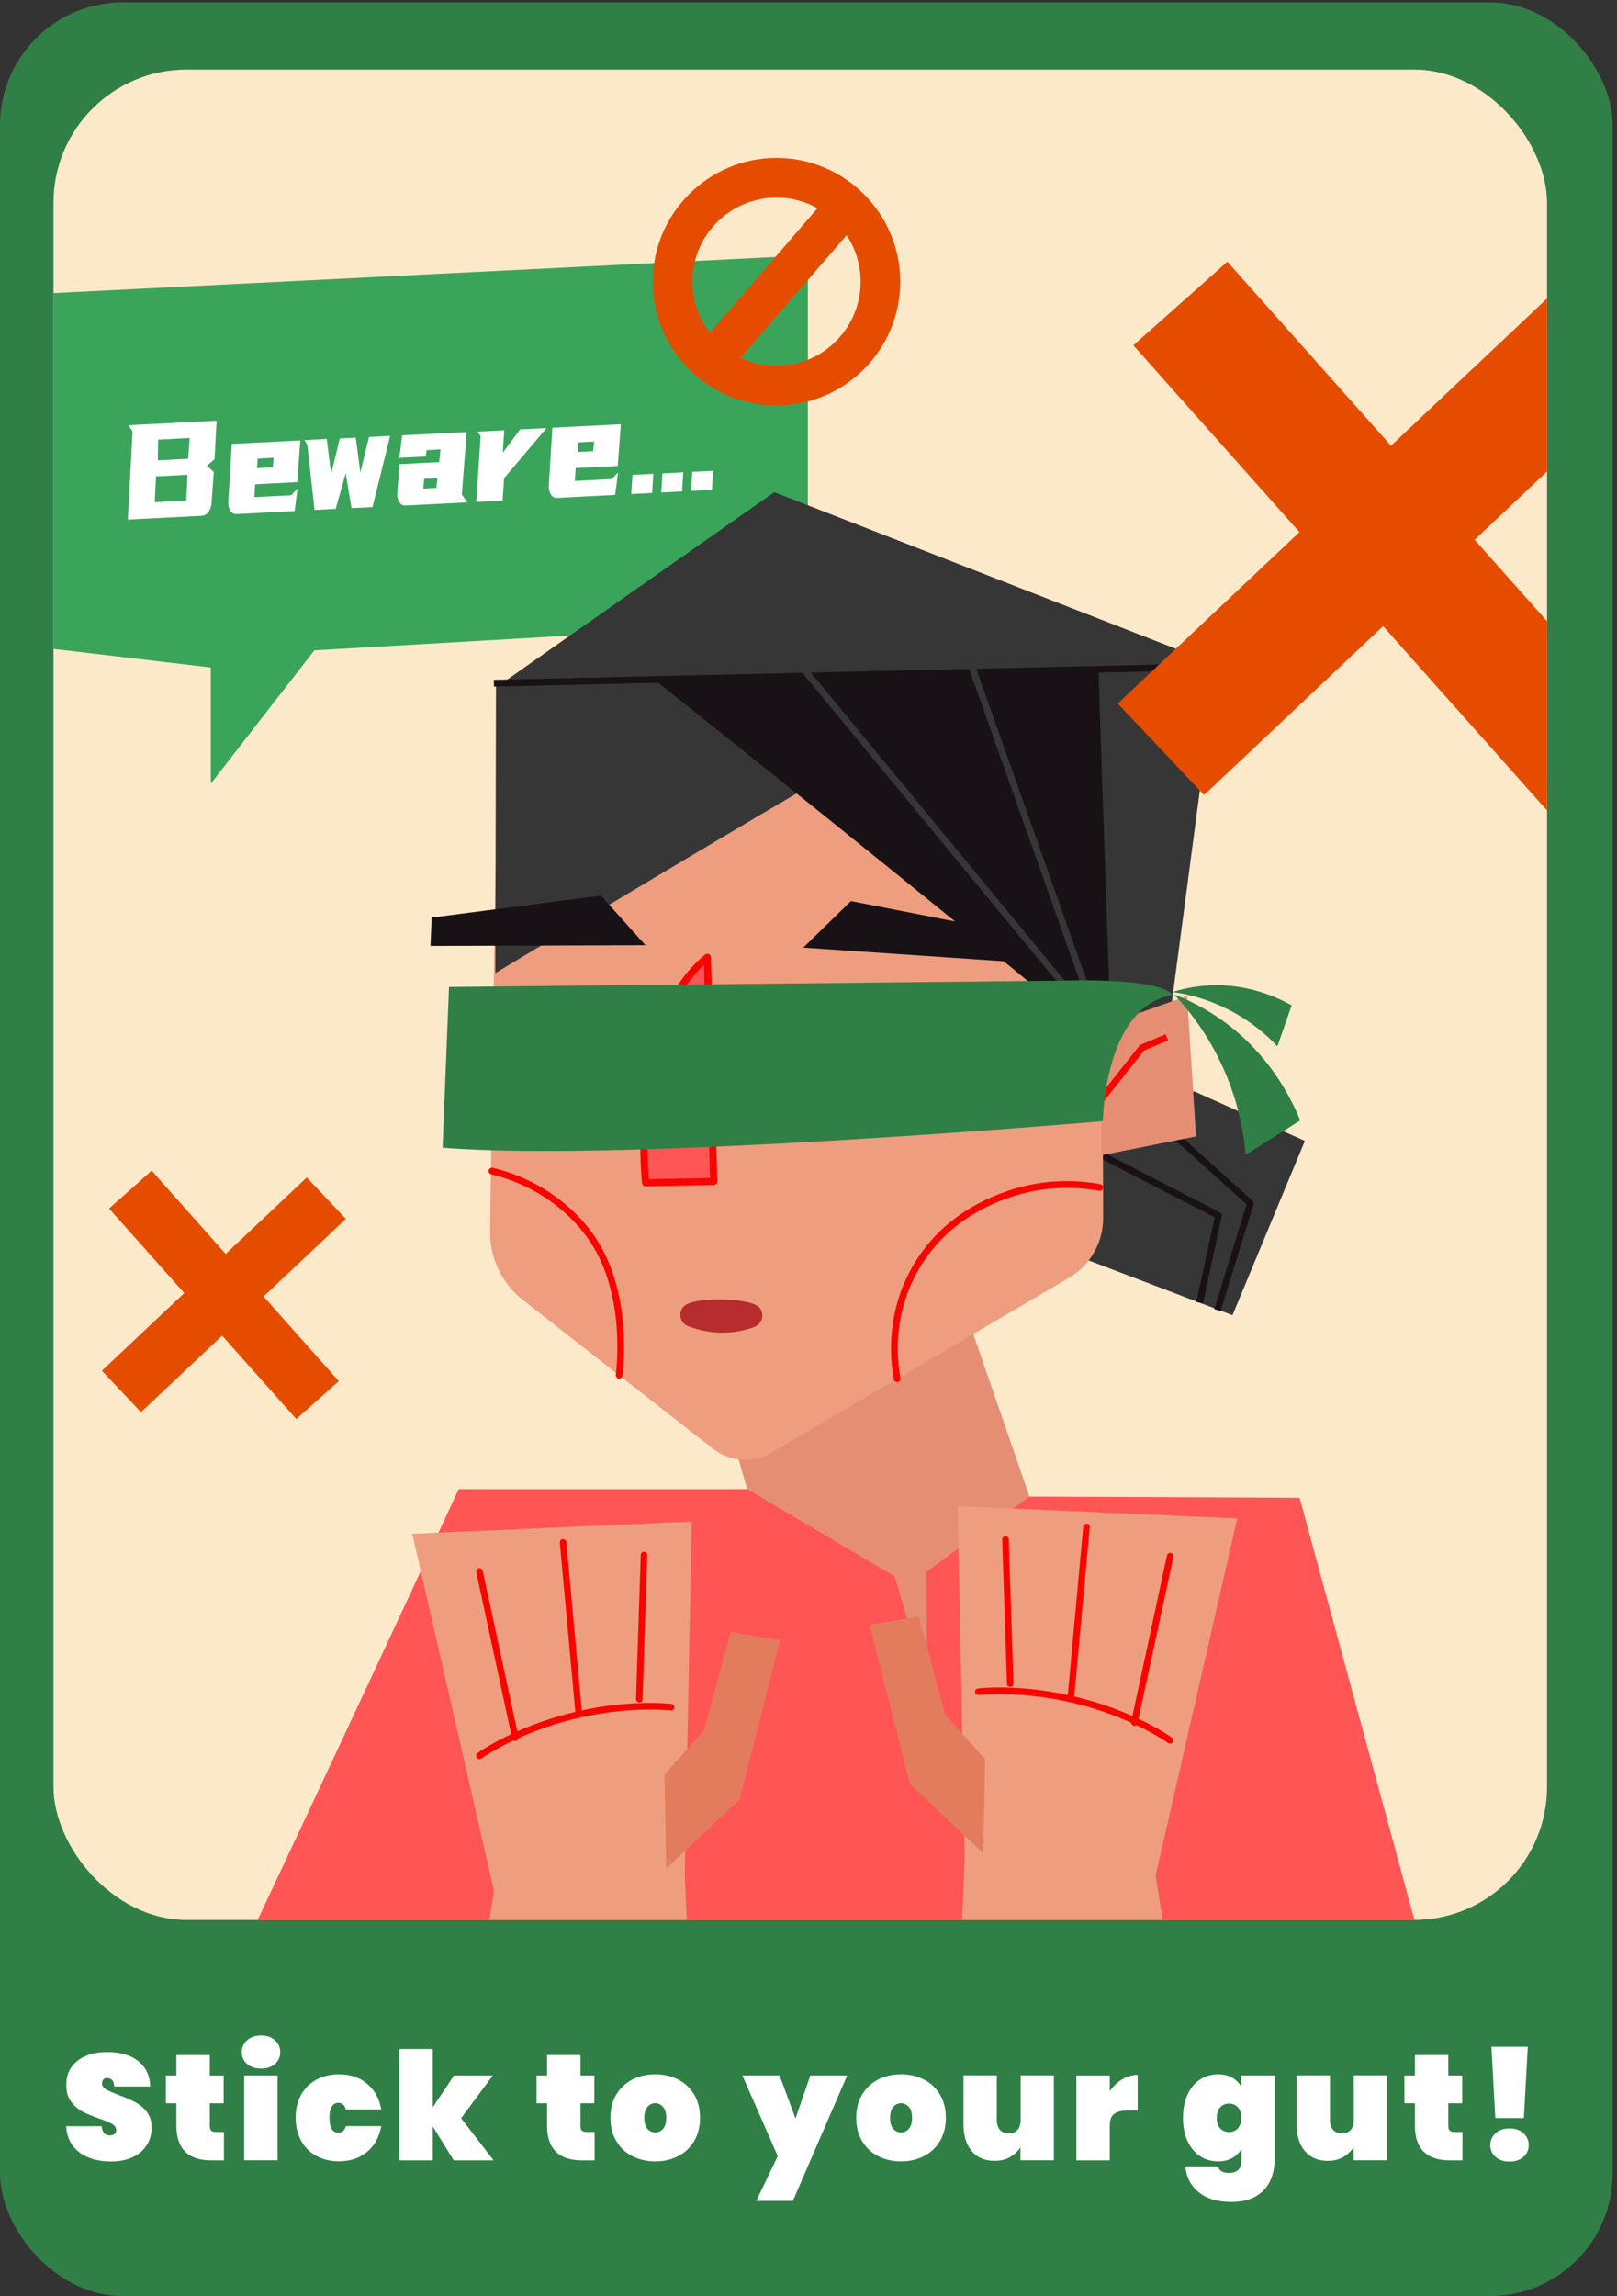 <?xml version="1.0" encoding="UTF-8"?>
<svg id="Layer_2" data-name="Layer 2" xmlns="http://www.w3.org/2000/svg" xmlns:xlink="http://www.w3.org/1999/xlink" viewBox="0 0 173.8 246.74">
  <rect x="0" y="0" width="173.8" height="246.74" fill="#333333" stroke="none"/>
  <defs>
    <style>
      .cls-1 {
        fill: #fff;
      }

      .cls-2 {
        fill: #181216;
      }

      .cls-3 {
        fill: #ef9d7f;
      }

      .cls-4 {
        fill: #363636;
      }

      .cls-5 {
        fill: #f55;
      }

      .cls-6 {
        fill: #e58e73;
      }

      .cls-7 {
        fill: #3ba45b;
      }

      .cls-8 {
        fill: #fce9ca;
      }

      .cls-9 {
        fill: #f80500;
      }

      .cls-10 {
        fill: #307f46;
      }

      .cls-11 {
        fill: #e64c00;
      }

      .cls-12 {
        clip-path: url(#clippath);
      }

      .cls-13 {
        fill: none;
      }

      .cls-14 {
        fill: #b72c2c;
      }

      .cls-15 {
        fill: #e27c5d;
      }
    </style>
    <clipPath id="clippath">
      <rect class="cls-13" x="5.75" y="7.48" width="160.53" height="198.84" rx="14.3" ry="14.3"/>
    </clipPath>
  </defs>
  <rect class="cls-10" y=".25" width="173.34" height="246.49" rx="13.2" ry="13.2"/>
  <rect class="cls-8" x="5.75" y="7.48" width="160.53" height="198.84" rx="14.3" ry="14.3"/>
  <g class="cls-12">
    <g>
      <rect class="cls-11" x="8.93" y="136.08" width="30.27" height="6.12" transform="translate(-88.92 54.44) rotate(-43.33)"/>
      <rect class="cls-11" x="21" y="124.01" width="6.12" height="30.27" transform="translate(-86.38 51.16) rotate(-41.65)"/>
    </g>
    <g>
      <polygon class="cls-7" points="-3.96 31.98 86.83 27.44 86.83 66.82 33.78 69.89 22.66 84.21 22.66 71.73 1.93 69.28 -3.96 31.98"/>
      <g>
        <path class="cls-11" d="M83.46,43.57c-7.34,0-13.3-5.97-13.3-13.3s5.97-13.3,13.3-13.3,13.3,5.97,13.3,13.3-5.97,13.3-13.3,13.3Zm0-22.34c-4.98,0-9.04,4.05-9.04,9.04s4.05,9.04,9.04,9.04,9.04-4.05,9.04-9.04-4.05-9.04-9.04-9.04Z"/>
        <rect class="cls-11" x="73.01" y="28.12" width="21.73" height="4.26" transform="translate(6.13 73.91) rotate(-49.15)"/>
      </g>
      <g>
        <path class="cls-1" d="M23.28,45.21l-.22,4.13-.82,.72,.74,.66-.25,3.45c-.05,.35-.17,.64-.35,.88-.19,.23-.42,.36-.71,.38l-7.93,.4,.51-9.48-.46-.66,9.49-.48Zm-6.51,5.99l-.14,2.76,3.39-.17,.14-2.77-3.39,.17Zm.23-3.95l-.04,2.22,3.26-.17,.17-2.23-3.39,.17Z"/>
        <path class="cls-1" d="M31.95,51.81l-4.53,.23-.08,1.38,3.97-.2,.67-.72-.31,2.42-6.22,.32c-.29,.01-.5-.09-.66-.31-.15-.22-.24-.5-.26-.85l.39-6.38,7.36-.37-.33,4.48Zm-4.25-2.52l-.08,1.02,1.7-.09,.09-1.03-1.71,.09Z"/>
        <path class="cls-1" d="M36.54,47.12l1.7-.09,.49,3.76,.93-3.83,2.27-.12-1.89,7.65-2.26,.11-.62-3.75-1.08,3.83-2.27,.12-.78-7.02-.31-.49,2.4-.12,.47,3.76,.94-3.83Z"/>
        <path class="cls-1" d="M47.35,48.29l-1.5,.08-.1,.69-2.83,.14,.31-2.42,6.93-.35-.52,6.72,.62,.83-6.65,.34c-.28,.02-.5-.09-.66-.31-.15-.22-.24-.5-.26-.85l.26-3.29,4.25-.21,.15-1.37Zm-1.76,3.17l-.1,1.04,1.42-.07,.1-1.04-1.42,.07Z"/>
        <path class="cls-1" d="M54.2,46.23l-.16,2.41,1.87-2.5,2.83-.14-4.56,5.39-.16,2.41-2.83,.14,.47-7.08-.32-.48,2.86-.14Z"/>
        <path class="cls-1" d="M66.4,50.07l-4.53,.23-.08,1.38,3.97-.2,.67-.72-.31,2.42-6.22,.32c-.29,.01-.5-.09-.66-.31-.15-.22-.24-.5-.26-.85l.39-6.38,7.36-.37-.33,4.48Zm-4.25-2.53l-.08,1.03,1.69-.09,.1-1.03-1.71,.09Z"/>
        <path class="cls-1" d="M67.98,51.03l2.24-.11-.13,2.05-2.24,.12,.13-2.05Z"/>
        <path class="cls-1" d="M71.2,50.87l2.24-.11-.13,2.05-2.24,.11,.13-2.05Z"/>
        <path class="cls-1" d="M74.41,50.7l2.24-.11-.13,2.05-2.24,.11,.13-2.05Z"/>
      </g>
    </g>
    <g>
      <g>
        <polygon class="cls-4" points="128.41 117.3 140.25 122.6 132.47 141.33 115.52 134.88 117.03 117.3 128.41 117.3"/>
        <path class="cls-2" d="M129.29,140.06l-.7-.15,1.97-9.1-13.5-6.96,.33-.64,13.74,7.08c.14,.07,.22,.24,.19,.4l-2.03,9.37Z"/>
        <path class="cls-2" d="M131.2,140.89l-.69-.21,3.48-11.26-8.43-7.58,.48-.54,8.6,7.74c.1,.09,.14,.24,.1,.37l-3.55,11.48Z"/>
      </g>
      <polygon class="cls-4" points="54.12 73.31 83.22 52.89 130.75 71.42 125.52 110.96 112.81 118.42 54.12 73.31"/>
      <polygon class="cls-6" points="103.93 141.39 112.12 165.07 99.67 182.28 81.77 165.07 77.87 151.58 103.93 141.39"/>
      <path class="cls-5" d="M49.3,160.02c-9.82,21.34-29.13,62.28-29.13,62.28l135.79-1.54-16.28-59.81-29.02-.13-11.1,8.1,.12,12.22-3.53-11.75-15.82-9.37"/>
      <path class="cls-3" d="M118.47,93.02l.1,37.88c0,2.63-1.38,5.06-3.64,6.39l-32.01,18.81c-1.98,1.16-4.47,1-6.28-.42l-20.4-15.95c-2.31-1.8-3.63-4.59-3.57-7.51l.59-38.94,28.35-17.13,36.86,16.88Z"/>
      <path class="cls-4" d="M93.37,80.75c-13.82,7.95-40.13,23.82-40.13,23.82l.07-31.27s21.16,.21,30.23-.11c3.26,2.82,6.57,4.74,9.83,7.56Z"/>
      <g>
        <path class="cls-5" d="M76.03,102.87l.69,24.08-7.33,.14s-1.84-17.37,6.64-24.22Z"/>
        <path class="cls-9" d="M69.39,127.48c-.2,0-.36-.15-.38-.34-.08-.72-1.77-17.65,6.78-24.56,.11-.09,.27-.11,.4-.05,.13,.06,.22,.19,.22,.34l.69,24.08c0,.1-.03,.2-.11,.27-.07,.07-.17,.12-.27,.12l-7.33,.14s0,0,0,0Zm6.28-23.79c-6.92,6.4-6.12,20.61-5.93,23.02l6.58-.13-.66-22.89Z"/>
      </g>
      <path class="cls-9" d="M96.42,148.52c-.17,0-.32-.12-.35-.29-.45-2.45-.78-7.29,2.04-12.18,2.19-3.79,5.62-6.51,10.21-8.08,3.99-1.37,7.62-1.15,9.95-.72,.2,.04,.33,.22,.29,.42s-.21,.33-.42,.29c-2.26-.41-5.75-.62-9.59,.7-4.41,1.51-7.71,4.12-9.81,7.75-2.71,4.69-2.39,9.34-1.96,11.69,.04,.2-.09,.38-.29,.42-.02,0-.04,0-.06,0Z"/>
      <g>
        <polygon class="cls-6" points="118.4 110.28 127.59 107.03 128.55 122.12 118.4 124.14 118.4 110.28"/>
        <path class="cls-9" d="M118.63,118.37l-.56-.45,4.4-5.55s.09-.08,.14-.11l2.67-1.12,.28,.66-2.59,1.08-4.34,5.48Z"/>
      </g>
      <path class="cls-9" d="M66.55,148.14s-.03,0-.04,0c-.2-.02-.34-.2-.32-.4,.26-2.25,.78-10.02-3.53-15.37-3.33-4.13-7.61-5.65-9.87-6.18-.19-.05-.31-.24-.27-.43,.05-.19,.24-.31,.43-.27,2.35,.55,6.81,2.13,10.27,6.43,4.48,5.57,3.95,13.58,3.68,15.9-.02,.18-.18,.32-.36,.32Z"/>
      <path class="cls-2" d="M70.28,72.97s32.77,26.02,49.18,39.89c-.45-12.8-1.38-40.26-1.38-40.26l-47.8,.37Z"/>
      <path class="cls-4" d="M87.53,116.68c3.87,3,8.75,1.65,12.41-1.01,.95-.74,2.84-.78,3.48,.44-1.64,.02-2.27,.49-3.61,1.39-1.23,.84-2.63,1.59-4.15,1.96-1.51,.38-3.13,.45-4.66,.06-1.52-.41-2.91-1.17-3.97-2.36-.13-.14-.12-.37,.03-.49,.14-.13,.35-.11,.48,0h0Z"/>
      <path class="cls-10" d="M126.21,106.87c1.55,.6,3.37,1.49,5.22,2.82,4.95,3.55,7.3,8.21,8.32,10.71-1.95,1.23-3.91,2.47-5.86,3.7-.22-2.52-.89-6.46-3.08-10.71-1.47-2.86-3.19-5.01-4.61-6.52Z"/>
      <path class="cls-10" d="M126.05,106.6c1.07-.34,2.39-.63,3.92-.71,4.09-.21,7.27,1.26,8.86,2.14-.51,1.47-1.02,2.93-1.53,4.4-1.17-1.23-3.17-3.02-6.11-4.34-1.97-.89-3.77-1.3-5.15-1.49Z"/>
      <path class="cls-14" d="M81.59,140.48c.64,.69,.36,1.79-.52,2.12-.6,.22-1.29,.41-2.07,.52-2.04,.28-3.8-.13-5.06-.62-.89-.34-1.1-1.51-.4-2.16,1.1-1.02,7.08-.9,8.05,.14Z"/>
      <polygon class="cls-2" points="86.34 101.83 109.39 103.4 109.46 100.35 91.46 96.83 86.34 101.83"/>
      <polygon class="cls-2" points="69.37 101.57 46.27 101.65 46.4 98.6 64.59 96.24 69.37 101.57"/>
      <g>
        <polygon class="cls-3" points="103.05 215.35 103.69 199.64 102.94 161.84 132.98 163.17 124.21 201.54 126.45 215.61 103.05 215.35"/>
        <polygon class="cls-15" points="105.68 199.14 97.82 191.73 93.45 174.59 98.75 173.72 101.62 184.28 105.88 189.06 105.68 199.14"/>
        <path class="cls-9" d="M108.58,181.28c-.19,0-.35-.15-.35-.34l-.51-15.49c0-.19,.15-.36,.34-.36,.2-.04,.36,.15,.36,.34l.51,15.49c0,.19-.15,.36-.34,.36,0,0,0,0-.01,0Z"/>
        <path class="cls-9" d="M115.11,182.63s-.02,0-.03,0c-.19-.02-.34-.19-.32-.38l1.67-18.2c.02-.19,.18-.33,.38-.32,.19,.02,.34,.19,.32,.38l-1.67,18.2c-.02,.18-.17,.32-.35,.32Z"/>
        <path class="cls-9" d="M121.92,185.44s-.05,0-.07,0c-.19-.04-.31-.23-.27-.42l3.85-17.87c.04-.19,.22-.31,.42-.27,.19,.04,.31,.23,.27,.42l-3.85,17.87c-.04,.17-.18,.28-.34,.28Z"/>
        <path class="cls-9" d="M125.76,187.37c-.07,0-.14-.02-.21-.07-.04-.03-3.71-2.66-9.7-4.18-5.99-1.52-10.61-.99-10.65-.98-.2,.03-.37-.11-.39-.31s.11-.37,.31-.39c.19-.02,4.78-.56,10.91,1,6.13,1.56,9.79,4.18,9.94,4.29,.16,.11,.19,.33,.08,.49-.07,.09-.18,.15-.29,.15Z"/>
      </g>
      <g>
        <polygon class="cls-3" points="74.24 217.01 73.6 201.3 74.35 163.5 44.31 164.82 53.09 203.19 50.85 217.27 74.24 217.01"/>
        <polygon class="cls-15" points="71.61 200.8 79.48 193.39 83.85 176.25 78.54 175.38 75.67 185.94 71.42 190.71 71.61 200.8"/>
        <path class="cls-9" d="M68.71,182.94s0,0-.01,0c-.19,0-.35-.17-.34-.36l.51-15.49c0-.19,.19-.39,.36-.34,.19,0,.35,.17,.34,.36l-.51,15.49c0,.19-.16,.34-.35,.34Z"/>
        <path class="cls-9" d="M62.19,184.29c-.18,0-.33-.14-.35-.32l-1.67-18.2c-.02-.19,.12-.37,.32-.38,.18-.02,.37,.12,.38,.32l1.67,18.2c.02,.19-.12,.37-.32,.38-.01,0-.02,0-.03,0Z"/>
        <path class="cls-9" d="M55.38,187.09c-.16,0-.31-.11-.34-.28l-3.85-17.86c-.04-.19,.08-.38,.27-.42,.19-.04,.38,.08,.42,.27l3.85,17.86c.04,.19-.08,.38-.27,.42-.03,0-.05,0-.07,0Z"/>
        <path class="cls-9" d="M51.53,189.03c-.11,0-.22-.05-.29-.15-.11-.16-.08-.38,.08-.49,.15-.11,3.81-2.74,9.94-4.29,6.13-1.56,10.72-1.02,10.91-1,.19,.02,.33,.2,.31,.39-.02,.19-.19,.34-.39,.31-.04,0-4.66-.54-10.65,.98s-9.66,4.16-9.7,4.18c-.06,.04-.13,.07-.21,.07Z"/>
      </g>
      <g>
        <path class="cls-2" d="M70.09,72.85s32.85,26.08,49.29,39.98c-.41-9.91-.75-19.91-1.03-30-.1-3.66-.19-7.31-.27-10.94-16,.32-31.99,.64-47.99,.96Z"/>
        <rect class="cls-2" x="53.08" y="72.16" width="77.47" height=".72" transform="translate(-1.65 2.14) rotate(-1.32)"/>
        <rect class="cls-4" x="110.72" y="67.73" width=".72" height="45.14" transform="translate(-23.79 42.31) rotate(-19.52)"/>
        <rect class="cls-4" x="101.68" y="65.03" width=".72" height="51.71" transform="translate(-34.51 85.67) rotate(-39.5)"/>
      </g>
      <path class="cls-10" d="M48.26,106.06c21.98-.23,65.93-.68,65.93-.68,0,0,10.25-.41,11.86,1.53-7.4,1.23-7.51,13.57-7.51,13.57,0,0-51.28,4.47-70.97,2.85,.23-5.76,.46-11.52,.69-17.28Z"/>
    </g>
    <g>
      <rect class="cls-11" x="115.67" y="50.83" width="66.83" height="13.52" transform="translate(1.12 118) rotate(-43.33)"/>
      <rect class="cls-11" x="142.32" y="24.17" width="13.52" height="66.83" transform="translate(-.59 113.63) rotate(-41.65)"/>
    </g>
  </g>
  <g>
    <path class="cls-1" d="M8.56,231.3c-.89-.64-1.37-1.58-1.45-2.82h3.82c.05,.66,.35,.99,.87,.99,.19,0,.36-.05,.49-.14,.13-.09,.2-.23,.2-.43,0-.27-.15-.49-.44-.66-.29-.17-.74-.36-1.36-.57-.73-.26-1.34-.51-1.82-.76-.48-.25-.89-.61-1.24-1.08-.35-.47-.51-1.08-.5-1.83,0-.74,.19-1.38,.57-1.9,.38-.52,.91-.92,1.57-1.19s1.41-.4,2.24-.4c1.4,0,2.52,.32,3.34,.97,.83,.65,1.26,1.56,1.3,2.73h-3.87c-.01-.32-.09-.55-.24-.7-.15-.14-.33-.21-.55-.21-.15,0-.28,.05-.37,.15-.1,.1-.15,.25-.15,.43,0,.26,.14,.47,.43,.64,.29,.17,.74,.37,1.37,.61,.72,.27,1.32,.53,1.79,.78,.47,.25,.88,.59,1.22,1.04,.34,.44,.52,1,.52,1.67s-.17,1.33-.52,1.88c-.35,.56-.85,.99-1.5,1.3-.66,.31-1.44,.47-2.35,.47-1.37,0-2.5-.32-3.39-.96Z"/>
    <path class="cls-1" d="M24.07,229.09v3.06h-1.36c-2.5,0-3.75-1.25-3.75-3.74v-2.39h-1.13v-2.99h1.13v-2.2h3.59v2.2h1.49v2.99h-1.49v2.46c0,.22,.05,.37,.15,.47s.27,.15,.51,.15h.86Z"/>
    <path class="cls-1" d="M26.56,221.79c-.38-.33-.57-.75-.57-1.26s.19-.95,.57-1.29c.38-.34,.88-.51,1.5-.51s1.11,.17,1.49,.51c.38,.34,.57,.77,.57,1.29s-.19,.93-.57,1.26c-.38,.33-.87,.5-1.49,.5s-1.13-.17-1.5-.5Zm3.28,1.23v9.12h-3.59v-9.12h3.59Z"/>
    <path class="cls-1" d="M32.37,225.1c.39-.71,.94-1.25,1.65-1.63,.71-.38,1.51-.57,2.42-.57,1.19,0,2.19,.33,3,1s1.33,1.6,1.54,2.78h-3.8c-.14-.47-.42-.71-.83-.71-.29,0-.52,.14-.69,.41s-.25,.67-.25,1.2,.08,.93,.25,1.2c.17,.27,.4,.4,.69,.4,.41,0,.69-.24,.83-.71h3.8c-.22,1.19-.73,2.11-1.54,2.78s-1.81,1-3,1c-.91,0-1.71-.19-2.42-.57-.71-.38-1.26-.92-1.65-1.63-.39-.71-.59-1.53-.59-2.48s.2-1.78,.59-2.48Z"/>
    <path class="cls-1" d="M48.77,232.15l-2.25-3.64v3.64h-3.59v-11.97h3.59v6.26l2.28-3.41h4.17l-3.41,4.59,3.49,4.53h-4.29Z"/>
    <path class="cls-1" d="M63.91,229.09v3.06h-1.36c-2.5,0-3.75-1.25-3.75-3.74v-2.39h-1.13v-2.99h1.13v-2.2h3.59v2.2h1.49v2.99h-1.49v2.46c0,.22,.05,.37,.15,.47s.27,.15,.51,.15h.86Z"/>
    <path class="cls-1" d="M67.95,231.69c-.73-.38-1.31-.92-1.72-1.63-.42-.71-.62-1.53-.62-2.48s.21-1.78,.62-2.48c.42-.71,.99-1.25,1.72-1.63s1.56-.57,2.48-.57,1.74,.19,2.47,.57,1.31,.92,1.72,1.63c.42,.71,.62,1.53,.62,2.48s-.21,1.78-.62,2.48c-.42,.71-.99,1.25-1.72,1.63-.73,.38-1.56,.57-2.47,.57s-1.74-.19-2.48-.57Zm3.32-2.94c.23-.26,.34-.65,.34-1.17s-.11-.91-.34-1.17c-.23-.26-.51-.4-.84-.4s-.62,.13-.84,.4c-.23,.26-.34,.66-.34,1.17s.11,.91,.33,1.17c.22,.26,.5,.4,.85,.4s.61-.13,.84-.4Z"/>
    <path class="cls-1" d="M91.06,223.02l-5.84,13.49h-3.93l2.3-4.82-3.8-8.67h4l1.71,4.63,1.6-4.63h3.96Z"/>
    <path class="cls-1" d="M94.37,231.69c-.73-.38-1.31-.92-1.72-1.63-.42-.71-.62-1.53-.62-2.48s.21-1.78,.62-2.48c.42-.71,.99-1.25,1.72-1.63s1.56-.57,2.48-.57,1.74,.19,2.47,.57,1.31,.92,1.72,1.63c.42,.71,.62,1.53,.62,2.48s-.21,1.78-.62,2.48c-.42,.71-.99,1.25-1.72,1.63-.73,.38-1.56,.57-2.47,.57s-1.74-.19-2.48-.57Zm3.32-2.94c.23-.26,.34-.65,.34-1.17s-.11-.91-.34-1.17c-.23-.26-.51-.4-.84-.4s-.62,.13-.84,.4c-.23,.26-.34,.66-.34,1.17s.11,.91,.33,1.17c.22,.26,.5,.4,.85,.4s.61-.13,.84-.4Z"/>
    <path class="cls-1" d="M113.27,223.02v9.12h-3.59v-1.39c-.28,.43-.66,.78-1.12,1.05s-1.03,.4-1.67,.4c-1.05,0-1.86-.35-2.45-1.05-.59-.7-.88-1.65-.88-2.85v-5.29h3.58v4.84c0,.43,.12,.77,.35,1.03,.23,.25,.54,.38,.93,.38s.71-.13,.94-.38c.23-.25,.34-.6,.34-1.03v-4.84h3.59Z"/>
    <path class="cls-1" d="M120.63,223.44c.53-.32,1.08-.48,1.65-.48v3.83h-1.02c-.68,0-1.18,.12-1.5,.36-.32,.24-.48,.66-.48,1.26v3.74h-3.59v-9.12h3.59v1.68c.37-.53,.81-.95,1.34-1.27Z"/>
    <path class="cls-1" d="M132.44,223.27c.43,.24,.76,.57,.99,1v-1.25h3.58v8.96c0,.85-.16,1.63-.47,2.33s-.82,1.26-1.51,1.68c-.7,.42-1.59,.63-2.68,.63-1.47,0-2.63-.34-3.49-1.03-.86-.69-1.35-1.62-1.46-2.79h3.53c.1,.47,.49,.71,1.16,.71,.42,0,.75-.11,.99-.32s.36-.62,.36-1.21v-1.08c-.23,.42-.56,.75-.99,1-.43,.24-.94,.36-1.54,.36-.71,0-1.35-.19-1.92-.56-.57-.37-1.02-.91-1.35-1.62-.33-.71-.49-1.54-.49-2.5s.17-1.79,.49-2.5c.33-.71,.78-1.25,1.35-1.62,.57-.37,1.21-.56,1.92-.56,.59,0,1.11,.12,1.54,.36Zm.61,3.18c-.25-.27-.57-.4-.95-.4s-.71,.13-.95,.4c-.25,.27-.37,.65-.37,1.13s.12,.86,.37,1.13c.25,.27,.57,.4,.95,.4s.71-.13,.95-.4,.37-.65,.37-1.13-.12-.86-.37-1.13Z"/>
    <path class="cls-1" d="M149.08,223.02v9.12h-3.59v-1.39c-.28,.43-.66,.78-1.12,1.05s-1.03,.4-1.67,.4c-1.05,0-1.86-.35-2.45-1.05-.59-.7-.88-1.65-.88-2.85v-5.29h3.58v4.84c0,.43,.12,.77,.35,1.03,.23,.25,.54,.38,.93,.38s.71-.13,.94-.38c.23-.25,.34-.6,.34-1.03v-4.84h3.59Z"/>
    <path class="cls-1" d="M157.19,229.09v3.06h-1.36c-2.5,0-3.75-1.25-3.75-3.74v-2.39h-1.13v-2.99h1.13v-2.2h3.59v2.2h1.49v2.99h-1.49v2.46c0,.22,.05,.37,.15,.47s.27,.15,.51,.15h.86Z"/>
    <path class="cls-1" d="M160.75,231.78c-.38-.33-.57-.75-.57-1.26s.19-.95,.57-1.29c.38-.34,.88-.51,1.5-.51s1.11,.17,1.49,.51c.38,.34,.57,.77,.57,1.29s-.19,.93-.57,1.26c-.38,.33-.87,.5-1.49,.5s-1.13-.17-1.5-.5Zm3.46-11.84l-.42,7.67h-3.07l-.42-7.67h3.91Z"/>
  </g>
</svg>